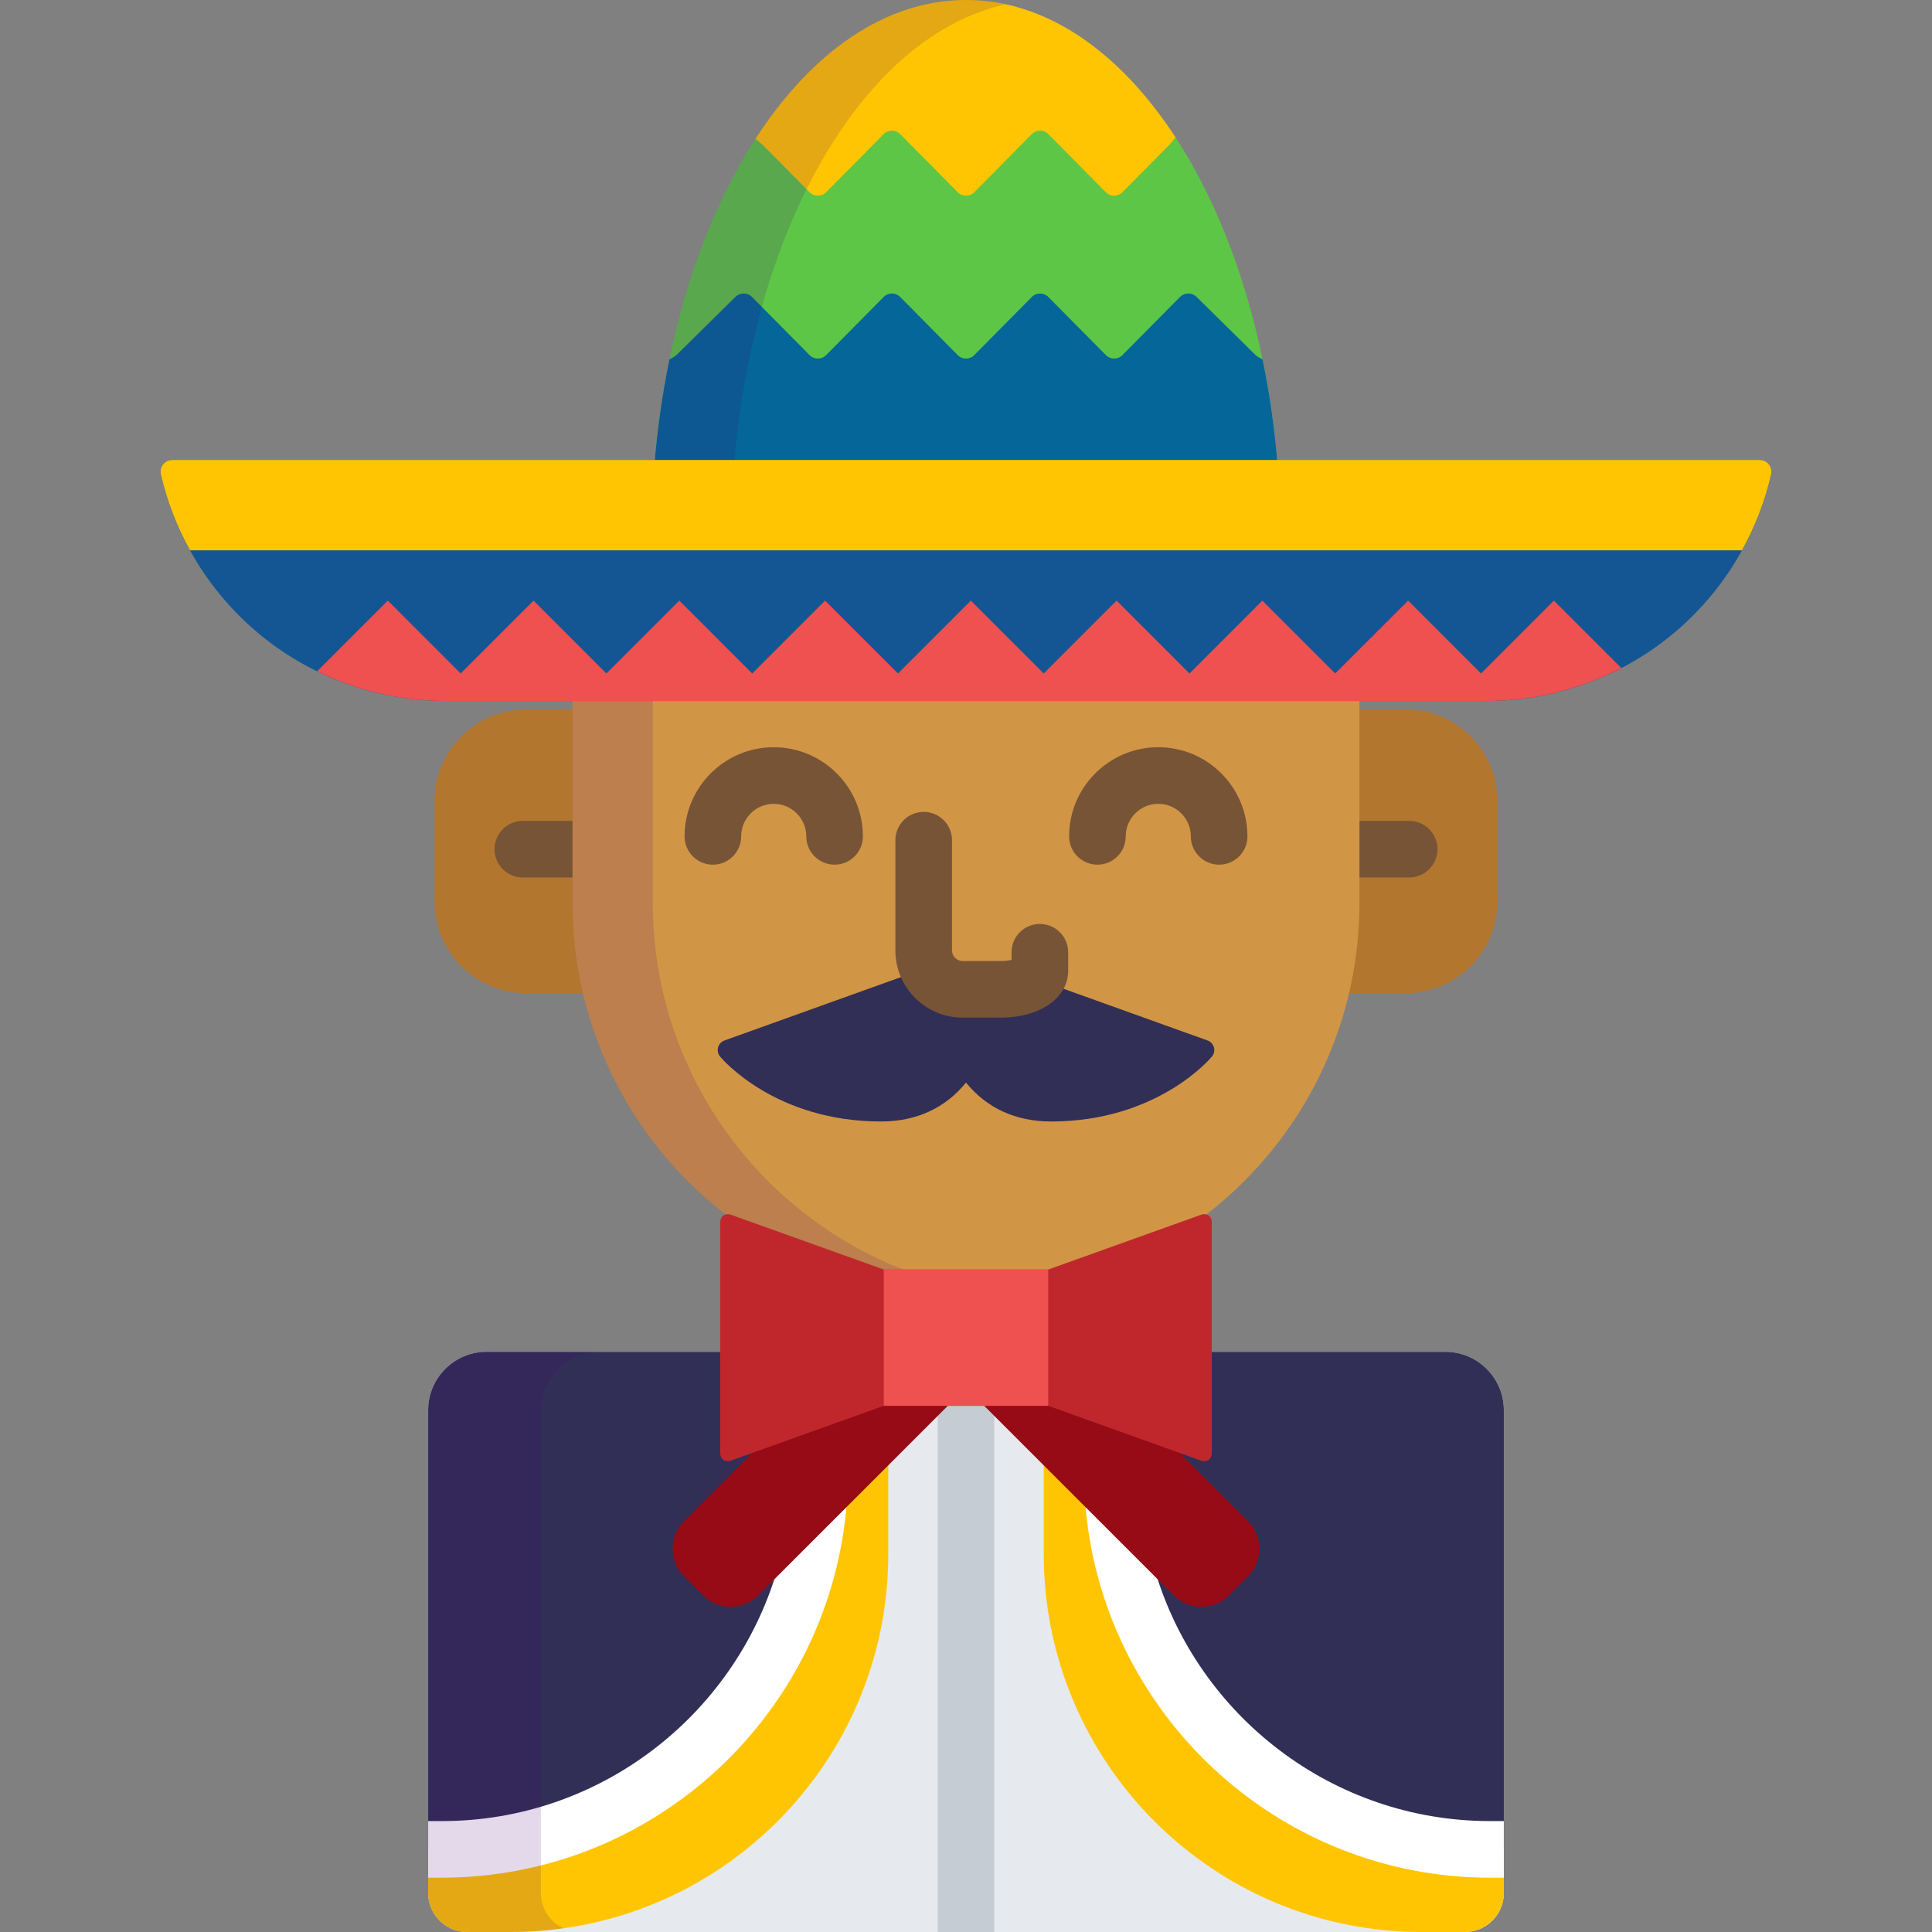 <?xml version="1.0" encoding="iso-8859-1"?>
<!-- Generator: Adobe Illustrator 19.0.0, SVG Export Plug-In . SVG Version: 6.00 Build 0)  -->
<svg version="1.1" id="Capa_1" xmlns="http://www.w3.org/2000/svg" xmlns:xlink="http://www.w3.org/1999/xlink" x="0px" y="0px"
	 viewBox="0 0 512 512" style="enable-background:new 0 0 512 512;" xml:space="preserve">
<rect x="0" y="0" width="512" height="512" fill="#808080" stroke="none"/>
<path style="fill:#E6E9ED;" d="M383.08,358.245h-62.943v26.757c0,0.763-0.368,1.218-0.983,1.218c-0.183,0-0.38-0.037-0.588-0.112
	l-5.57-1.996c-0.11-0.04-0.225-0.059-0.337-0.059c-0.335,0-0.657,0.169-0.845,0.465c-0.25,0.395-0.193,0.911,0.138,1.242
	l18.094,18.095c3.625,3.627,3.625,9.528,0,13.155l-5.1,5.099c-1.75,1.749-4.086,2.713-6.578,2.713s-4.828-0.964-6.578-2.713
	l-50.26-50.262c-0.188-0.188-0.441-0.293-0.707-0.293h-9.645c-0.265,0-0.52,0.105-0.707,0.293l-50.262,50.262
	c-1.749,1.749-4.085,2.713-6.577,2.713c-2.493,0-4.829-0.964-6.578-2.713l-5.1-5.1c-3.626-3.626-3.626-9.527,0.001-13.155
	l18.095-18.095c0.331-0.331,0.388-0.847,0.138-1.242c-0.187-0.296-0.51-0.465-0.845-0.465c-0.113,0-0.227,0.019-0.337,0.059
	l-5.57,1.997c-0.208,0.075-0.405,0.112-0.587,0.112c-0.616,0-0.984-0.455-0.984-1.218v-26.757h-62.944
	c-8.499,0-15.453,6.954-15.453,15.453v128c0,5.666,4.636,10.302,10.302,10.302h264.463c5.666,0,10.302-4.636,10.302-10.302v-128
	C398.533,365.199,391.579,358.245,383.08,358.245z"/>
<path style="fill:#C5CCD3;" d="M261.529,371.847c-0.188-0.188-0.441-0.293-0.707-0.293h-9.645c-0.265,0-0.52,0.105-0.707,0.293
	l-1.971,1.971V512h15V373.817L261.529,371.847z"/>
<path style="fill:#312F56;" d="M200.209,422.108c-1.749,1.749-4.085,2.713-6.577,2.713c-2.493,0-4.829-0.964-6.578-2.713l-5.1-5.1
	c-3.626-3.626-3.626-9.527,0.001-13.155l18.095-18.095c0.331-0.331,0.388-0.847,0.138-1.242c-0.187-0.296-0.51-0.465-0.845-0.465
	c-0.113,0-0.227,0.019-0.337,0.059l-5.57,1.997c-0.208,0.075-0.405,0.112-0.587,0.112c-0.616,0-0.984-0.455-0.984-1.218v-26.757
	h-62.944c-8.499,0-15.453,6.954-15.453,15.453v116.41h3.585c49.694,0,90.928-36.189,98.805-83.648L200.209,422.108z"/>
<path style="fill:#FFC502;" d="M215.857,406.46c-7.877,47.46-49.111,83.648-98.805,83.648h-3.585v11.59
	c0,5.666,4.636,10.302,10.302,10.302h11.459c55.322,0,100.169-44.848,100.169-100.169v-24.91L215.857,406.46z"/>
<path style="fill:#FFFFFF;" d="M205.844,416.474c-11.439,38.207-46.912,66.135-88.792,66.135h-3.585v15h3.585
	c56.694,0,103.292-44.048,107.375-99.718L205.844,416.474z"/>
<g style="opacity:0.15;">
	<path style="fill:#440075;" d="M143.342,501.698v-128c0-8.499,6.954-15.453,15.453-15.453h-29.876
		c-8.499,0-15.453,6.954-15.453,15.453v128c0,5.666,4.636,10.302,10.302,10.302h11.459c4.771,0,9.463-0.342,14.057-0.986
		C145.785,509.362,143.342,505.807,143.342,501.698z"/>
</g>
<path style="fill:#312F56;" d="M383.08,358.245h-62.943v26.757c0,0.763-0.368,1.218-0.983,1.218c-0.183,0-0.38-0.037-0.588-0.112
	l-5.57-1.996c-0.11-0.04-0.225-0.059-0.337-0.059c-0.335,0-0.657,0.169-0.845,0.465c-0.25,0.395-0.193,0.911,0.138,1.242
	l18.094,18.095c3.625,3.627,3.625,9.528,0,13.155l-5.1,5.099c-1.75,1.749-4.086,2.713-6.578,2.713s-4.828-0.964-6.578-2.713
	l-15.646-15.647c7.877,47.459,49.111,83.647,98.805,83.647h3.586v-116.41C398.533,365.199,391.579,358.245,383.08,358.245z"/>
<path style="fill:#FFC502;" d="M394.947,490.108c-49.693,0-90.928-36.189-98.805-83.647l-19.539-19.539v24.909
	c0,55.321,44.848,100.169,100.169,100.169h11.459c5.666,0,10.302-4.636,10.302-10.302v-11.59H394.947z"/>
<path style="fill:#FFFFFF;" d="M394.947,482.608c-41.879,0-77.352-27.927-88.791-66.133l-18.584-18.585
	c4.084,55.671,50.68,99.718,107.375,99.718h3.586v-15L394.947,482.608L394.947,482.608z"/>
<g>
	<path style="fill:#B2762F;" d="M372.497,188.008h-13.224v51.283c0,8.229-0.973,16.234-2.801,23.912h16.024
		c13.454,0,24.358-10.906,24.358-24.359v-26.477C396.855,198.914,385.951,188.008,372.497,188.008z"/>
	<path style="fill:#B2762F;" d="M152.726,239.291v-51.283h-13.223c-13.454,0-24.359,10.906-24.359,24.359v26.477
		c0,13.453,10.905,24.359,24.359,24.359h16.023C153.699,255.525,152.726,247.52,152.726,239.291z"/>
</g>
<g>
	<path style="fill:#775436;" d="M373.451,217.544h-14.178v15h14.178c4.143,0,7.5-3.357,7.5-7.5S377.594,217.544,373.451,217.544z"/>
	<path style="fill:#775436;" d="M152.726,217.544h-14.177c-4.142,0-7.5,3.357-7.5,7.5s3.358,7.5,7.5,7.5h14.177V217.544z"/>
</g>
<path style="fill:#D19546;" d="M151.726,184v55.291c0,34.312,16.576,64.752,42.153,83.754l39.995,14.336
	c0.108,0.039,0.222,0.059,0.337,0.059h43.578c0.115,0,0.23-0.02,0.338-0.059l39.993-14.336
	c25.578-19.002,42.153-49.441,42.153-83.754V184H151.726z"/>
<path style="opacity:0.15;fill:#440075;enable-background:new    ;" d="M233.873,337.381c0.108,0.039,0.222,0.059,0.337,0.059h7.787
	C201.771,322.978,173,284.498,173,239.291V184h-21.274v55.291c0,34.312,16.576,64.752,42.153,83.754L233.873,337.381z"/>
<path style="fill:#312F56;" d="M321.699,277.571c-0.231-0.852-0.865-1.537-1.695-1.835l-39.112-14.043
	c-2.394,4.221-8.234,6.987-15.62,6.987h-10.185c-6.872,0-12.785-4.151-15.385-10.073l-47.705,17.129
	c-0.83,0.298-1.464,0.983-1.694,1.835c-0.232,0.852-0.034,1.763,0.531,2.439c0.585,0.703,14.651,17.196,42.635,17.196
	c9.347,0,17.061-3.549,22.532-10.317c5.471,6.769,13.185,10.317,22.532,10.317c27.982,0,42.05-16.493,42.635-17.196
	C321.731,279.334,321.93,278.423,321.699,277.571z"/>
<path style="fill:#5DC647;" d="M310.858,35.378c-0.481,0.584-0.957,1.126-1.373,1.546l-12.05,12.17
	c-1.195,1.208-3.153,1.208-4.348,0l-15.283-15.435c-1.195-1.208-3.152-1.208-4.348,0l-15.283,15.435
	c-1.195,1.208-3.152,1.208-4.349,0l-15.281-15.435c-1.196-1.208-3.153-1.208-4.349,0l-15.281,15.435
	c-1.196,1.208-3.153,1.208-4.349,0l-12.048-12.169c-0.408-0.412-0.935-0.877-1.507-1.344C186.397,57.629,176.306,88.314,173.435,123
	h165.129C335.685,88.209,325.542,57.44,310.858,35.378z"/>
<path style="fill:#FFC502;" d="M214.564,50.967c1.196,1.208,3.153,1.208,4.349,0l15.281-15.435c1.196-1.208,3.153-1.208,4.349,0
	l15.281,15.435c1.196,1.208,3.153,1.208,4.349,0l15.283-15.435c1.195-1.208,3.152-1.208,4.348,0l15.283,15.435
	c1.194,1.208,3.152,1.208,4.348,0l12.05-12.17c0.611-0.618,1.352-1.49,2.05-2.389C296.788,13.768,277.331,0,256,0
	c-21.458,0-41.019,13.935-55.797,36.816c0.878,0.668,1.719,1.381,2.313,1.982L214.564,50.967z"/>
<path style="fill:#046699;" d="M338.561,123c-0.794-9.586-2.133-18.871-3.972-27.75c-0.793-0.369-1.519-0.829-2.032-1.336
	l-15.466-15.249c-1.211-1.193-3.18-1.183-4.374,0.026l-15.282,15.435c-1.195,1.208-3.153,1.208-4.348,0l-15.283-15.435
	c-1.195-1.209-3.152-1.209-4.348,0l-15.283,15.435c-1.195,1.208-3.152,1.208-4.349,0l-15.281-15.435
	c-1.196-1.209-3.153-1.209-4.349,0l-15.281,15.435c-1.196,1.208-3.153,1.208-4.349,0l-15.281-15.435
	c-1.196-1.209-3.165-1.22-4.375-0.026l-15.464,15.249c-0.513,0.506-1.239,0.962-2.031,1.327c-1.841,8.881-3.18,18.169-3.974,27.759
	C173.439,123,338.561,123,338.561,123z"/>
<path style="opacity:0.15;fill:#440075;enable-background:new    ;" d="M194.539,123C199.804,59.392,229.35,9.231,266.534,1.148
	C263.083,0.398,259.569,0,256,0c-42.044,0-76.81,53.469-82.565,123H194.539z"/>
<path style="fill:#775436;" d="M265.271,269.681h-10.185c-9.816,0-17.802-7.985-17.802-17.802v-29.221c0-4.143,3.358-7.5,7.5-7.5
	s7.5,3.357,7.5,7.5v29.221c0,1.519,1.283,2.802,2.802,2.802h10.185c1.163,0,2.104-0.138,2.802-0.303v-2.026
	c0-4.143,3.357-7.5,7.5-7.5s7.5,3.357,7.5,7.5v4.915C283.073,264.46,275.587,269.681,265.271,269.681z"/>
<path style="fill:#135693;" d="M117.956,185.765c-17.618,0-34.851-6.09-48.524-17.147c-13.468-10.893-22.987-26.146-26.802-42.949
	c-0.208-0.916,0.013-1.878,0.599-2.612s1.475-1.162,2.415-1.162h420.712c0.94,0,1.829,0.428,2.415,1.162
	c0.587,0.734,0.807,1.696,0.599,2.612c-3.814,16.804-13.333,32.057-26.802,42.949c-13.673,11.058-30.905,17.147-48.525,17.147
	H117.956z"/>
<path style="fill:#FFC502;" d="M50.357,145.844h411.285c3.495-6.313,6.122-13.104,7.727-20.176c0.208-0.916-0.012-1.878-0.599-2.612
	c-0.586-0.734-1.476-1.162-2.415-1.162H45.644c-0.94,0-1.829,0.428-2.415,1.162c-0.586,0.734-0.807,1.696-0.599,2.612
	C44.235,132.74,46.863,139.531,50.357,145.844z"/>
<path style="fill:#EF5050;" d="M353.85,178.477l-19.314-19.314l-19.314,19.314l-19.314-19.314l-19.315,19.314l-19.314-19.314
	l-19.314,19.314l-19.314-19.314l-19.314,19.314l-19.315-19.314l-19.314,19.314l-19.314-19.314l-19.314,19.314l-19.314-19.314
	l-18.729,18.73c10.501,5.127,22.122,7.871,33.923,7.871h276.088c12.441,0,24.684-3.05,35.622-8.728l-17.873-17.874l-19.315,19.314
	l-19.313-19.314L353.85,178.477z"/>
<g>
	<path style="fill:#775436;" d="M221.174,229.148c-4.142,0-7.5-3.357-7.5-7.5c0-4.757-3.871-8.627-8.628-8.627
		c-4.758,0-8.629,3.87-8.629,8.627c0,4.143-3.358,7.5-7.5,7.5s-7.5-3.357-7.5-7.5c0-13.028,10.6-23.627,23.629-23.627
		c13.029,0,23.628,10.599,23.628,23.627C228.674,225.791,225.316,229.148,221.174,229.148z"/>
	<path style="fill:#775436;" d="M323.084,229.148c-4.143,0-7.5-3.357-7.5-7.5c0-4.757-3.871-8.627-8.629-8.627
		s-8.628,3.87-8.628,8.627c0,4.143-3.357,7.5-7.5,7.5s-7.5-3.357-7.5-7.5c0-13.028,10.6-23.627,23.628-23.627
		c13.029,0,23.629,10.599,23.629,23.627C330.584,225.791,327.227,229.148,323.084,229.148z"/>
</g>
<g>
	<path style="fill:#960B15;" d="M234.211,371.554c-0.115,0-0.229,0.02-0.337,0.059l-32.875,11.784l-19.75,19.75
		c-4.006,4.008-4.007,10.563,0,14.569l5.1,5.1c4.006,4.008,10.563,4.008,14.569,0l51.262-51.262H234.211z"/>
	<path style="fill:#960B15;" d="M330.752,403.147l-19.751-19.752l-32.874-11.783c-0.108-0.039-0.223-0.059-0.338-0.059h-17.967
		l51.26,51.262c4.008,4.008,10.563,4.008,14.57,0l5.1-5.099C334.758,413.71,334.758,407.155,330.752,403.147z"/>
</g>
<path style="fill:#C0272D;" d="M318.227,321.944l-40.438,14.495h-43.578l-40.438-14.495c-1.6-0.574-2.909,0.348-2.909,2.048v61.01
	c0,1.7,1.31,2.622,2.909,2.047l40.438-14.495h43.578l40.438,14.495c1.601,0.575,2.909-0.347,2.909-2.047v-61.01
	C321.137,322.292,319.828,321.37,318.227,321.944z"/>
<rect x="234.21" y="336.44" style="fill:#EF5050;" width="43.578" height="36.11"/>
<g>
</g>
<g>
</g>
<g>
</g>
<g>
</g>
<g>
</g>
<g>
</g>
<g>
</g>
<g>
</g>
<g>
</g>
<g>
</g>
<g>
</g>
<g>
</g>
<g>
</g>
<g>
</g>
<g>
</g>
</svg>
